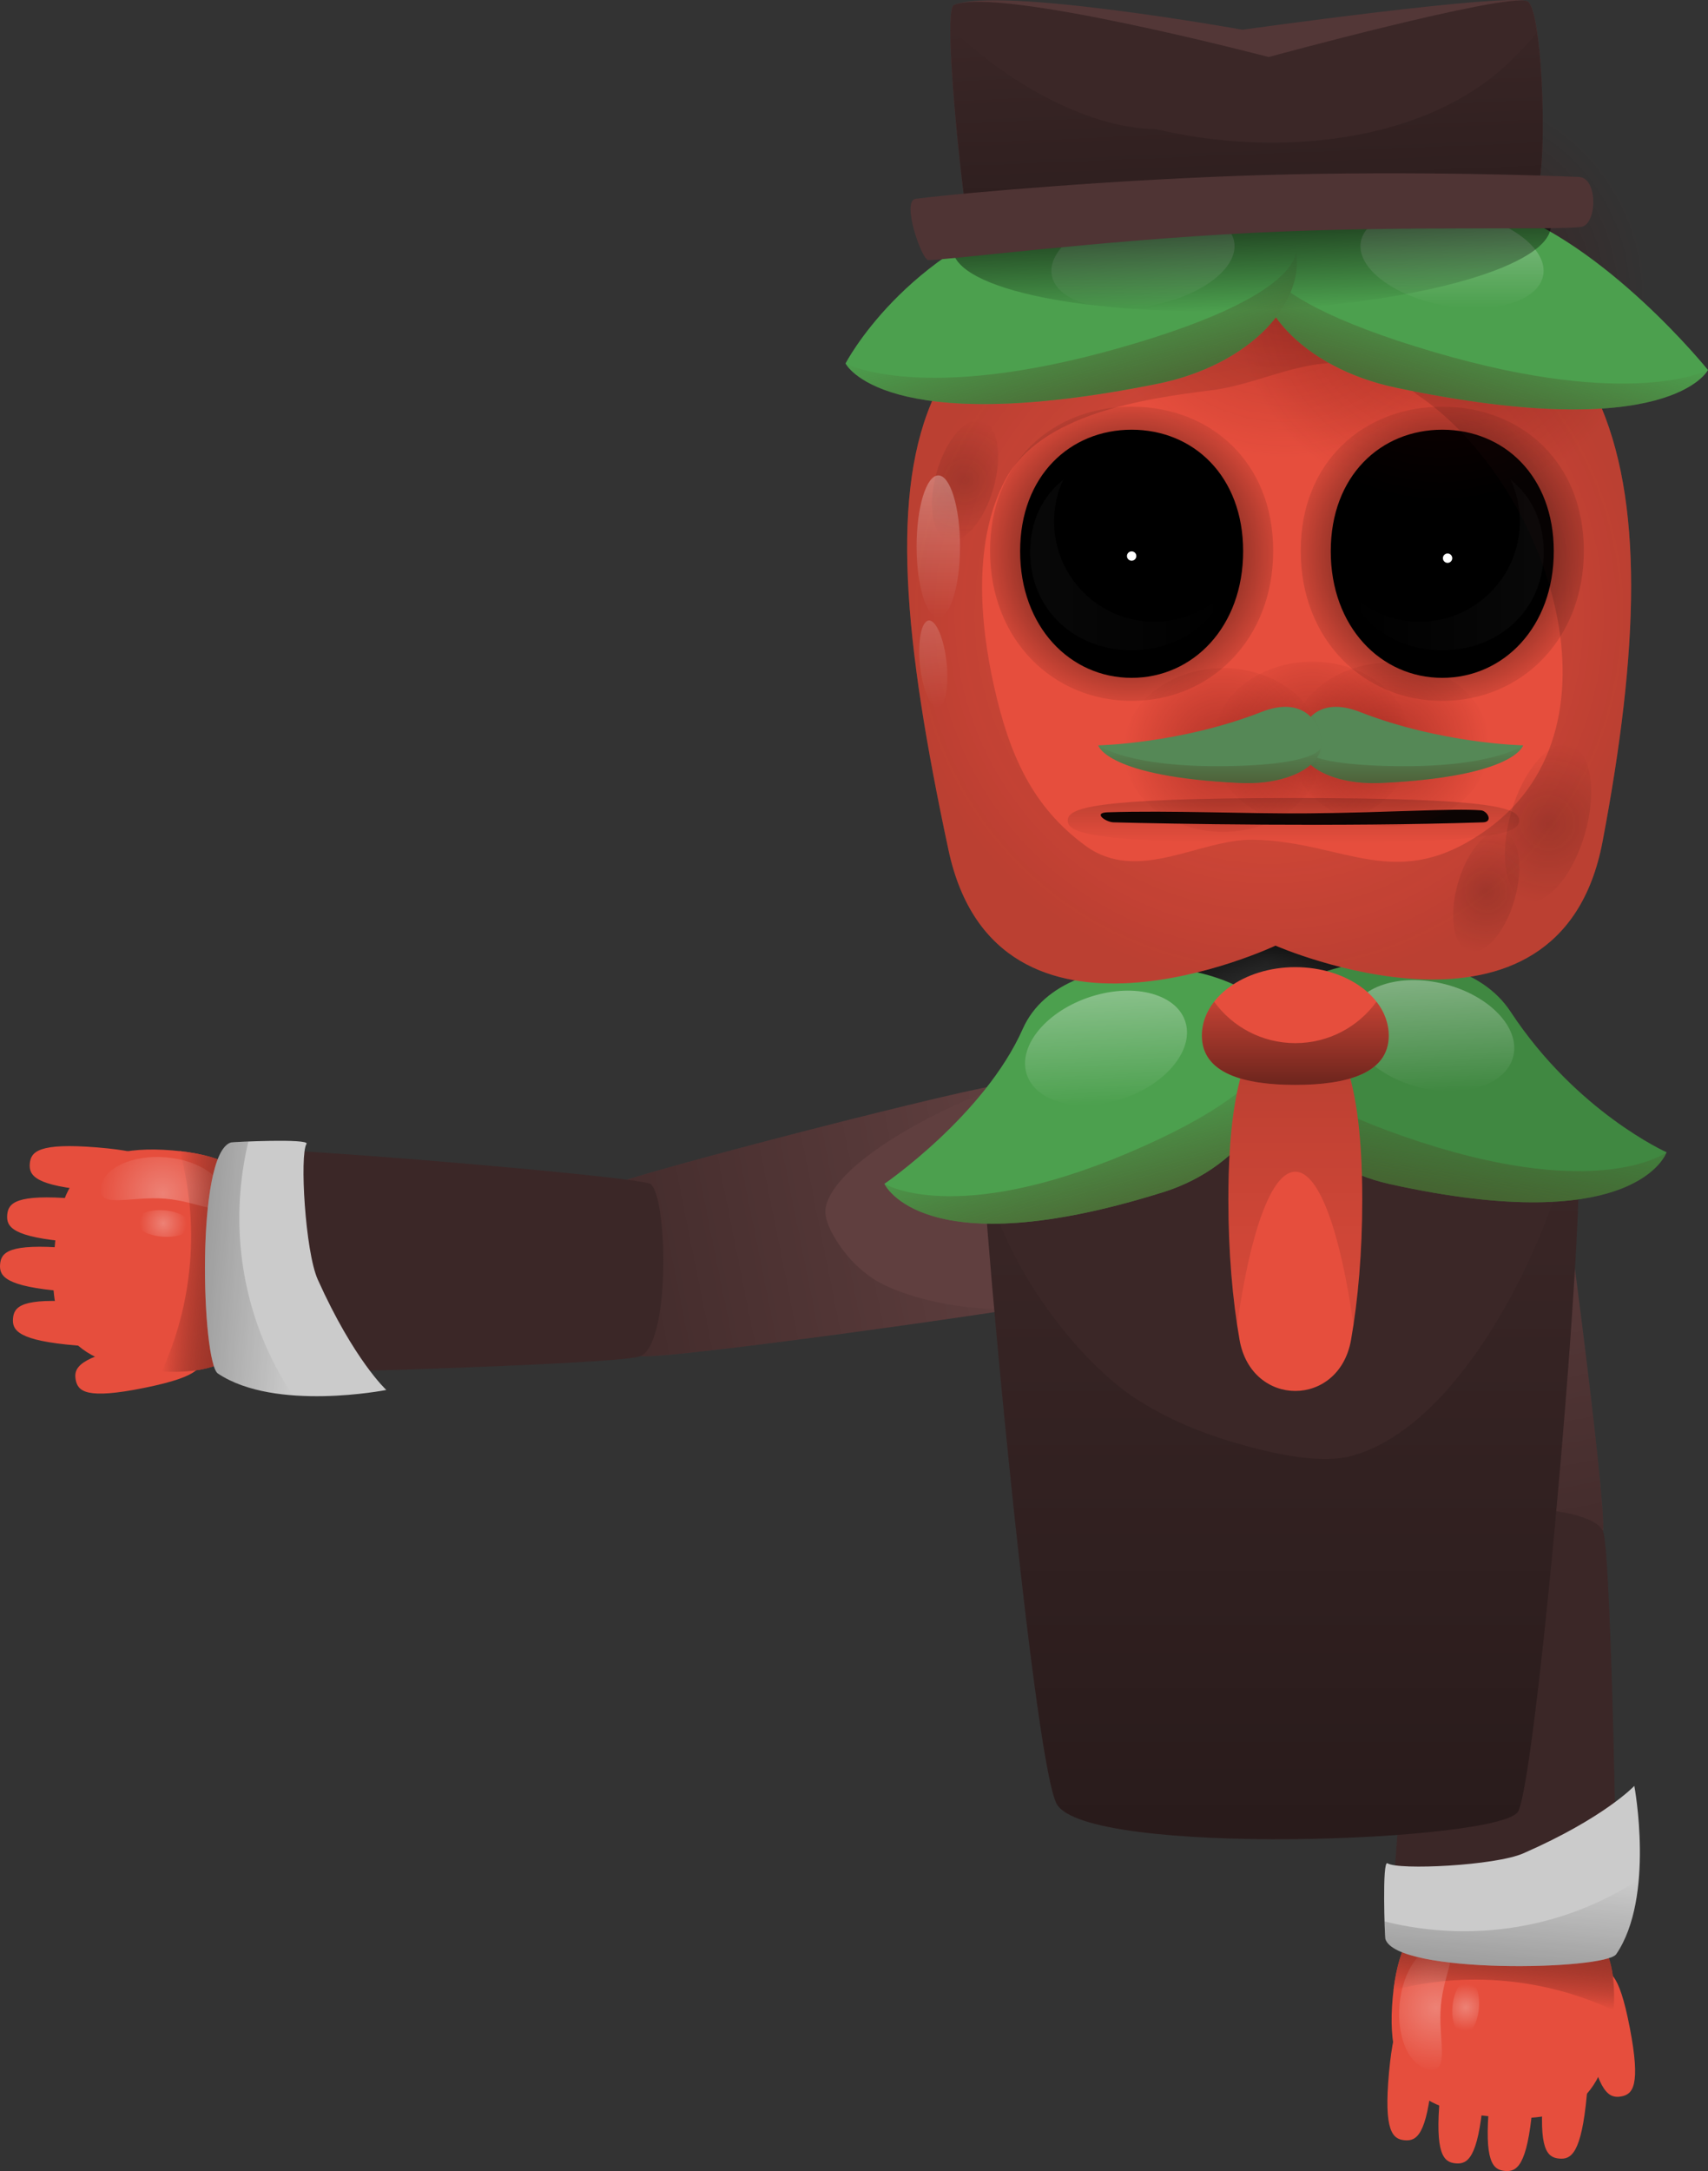 <svg version="1.1" xmlns="http://www.w3.org/2000/svg" xmlns:xlink="http://www.w3.org/1999/xlink" width="376.358" height="478.29" viewBox="0,0,376.358,478.29"><rect x="0" y="0" width="376.358" height="478.29" fill="#333333" stroke="none"/><defs><linearGradient x1="136.889" y1="263.545" x2="116.284" y2="261.853" gradientUnits="userSpaceOnUse" id="color-1"><stop offset="0" stop-color="#000000" stop-opacity="0.242"/><stop offset="1" stop-color="#e64e3d"/></linearGradient><radialGradient cx="114.508" cy="246.96" r="14.231" gradientUnits="userSpaceOnUse" id="color-2"><stop offset="0" stop-color="#ffffff" stop-opacity="0.29"/><stop offset="1" stop-color="#ffffff" stop-opacity="0"/></radialGradient><radialGradient cx="114.644" cy="253.526" r="5.156" gradientUnits="userSpaceOnUse" id="color-3"><stop offset="0" stop-color="#ffffff" stop-opacity="0.29"/><stop offset="1" stop-color="#ffffff" stop-opacity="0"/></radialGradient><linearGradient x1="304.399" y1="246.907" x2="212.107" y2="265.443" gradientUnits="userSpaceOnUse" id="color-4"><stop offset="0" stop-color="#000000" stop-opacity="0"/><stop offset="1" stop-color="#000000" stop-opacity="0.311"/></linearGradient><linearGradient x1="145.432" y1="264.005" x2="123.438" y2="262.2" gradientUnits="userSpaceOnUse" id="color-5"><stop offset="0" stop-color="#000000" stop-opacity="0"/><stop offset="1" stop-color="#000000" stop-opacity="0.222"/></linearGradient><linearGradient x1="411.873" y1="404.06" x2="409.977" y2="424.647" gradientUnits="userSpaceOnUse" id="color-6"><stop offset="0" stop-color="#000000" stop-opacity="0.242"/><stop offset="1" stop-color="#e64e3d"/></linearGradient><radialGradient cx="395.068" cy="426.276" r="14.231" gradientUnits="userSpaceOnUse" id="color-7"><stop offset="0" stop-color="#ffffff" stop-opacity="0.29"/><stop offset="1" stop-color="#ffffff" stop-opacity="0"/></radialGradient><radialGradient cx="401.634" cy="426.205" r="5.156" gradientUnits="userSpaceOnUse" id="color-8"><stop offset="0" stop-color="#ffffff" stop-opacity="0.29"/><stop offset="1" stop-color="#ffffff" stop-opacity="0"/></radialGradient><linearGradient x1="396.893" y1="236.394" x2="414.515" y2="328.865" gradientUnits="userSpaceOnUse" id="color-9"><stop offset="0" stop-color="#000000" stop-opacity="0"/><stop offset="1" stop-color="#000000" stop-opacity="0.311"/></linearGradient><linearGradient x1="412.418" y1="395.522" x2="410.394" y2="417.497" gradientUnits="userSpaceOnUse" id="color-10"><stop offset="0" stop-color="#000000" stop-opacity="0"/><stop offset="1" stop-color="#000000" stop-opacity="0.222"/></linearGradient><linearGradient x1="360.93" y1="231.975" x2="360.93" y2="389.167" gradientUnits="userSpaceOnUse" id="color-11"><stop offset="0" stop-color="#000000" stop-opacity="0"/><stop offset="1" stop-color="#000000" stop-opacity="0.311"/></linearGradient><radialGradient cx="357.737" cy="195.955" r="24.249" gradientUnits="userSpaceOnUse" id="color-12"><stop offset="0" stop-color="#5a5a5a"/><stop offset="1" stop-color="#272727"/></radialGradient><linearGradient x1="357.737" y1="185.851" x2="357.737" y2="213.098" gradientUnits="userSpaceOnUse" id="color-13"><stop offset="0" stop-color="#000000"/><stop offset="1" stop-color="#000000" stop-opacity="0"/></linearGradient><linearGradient x1="401.089" y1="223.756" x2="397.098" y2="248.586" gradientUnits="userSpaceOnUse" id="color-14"><stop offset="0" stop-color="#4a4323" stop-opacity="0"/><stop offset="1" stop-color="#4a4323" stop-opacity="0.561"/></linearGradient><linearGradient x1="393.529" y1="199.738" x2="394.819" y2="224.563" gradientUnits="userSpaceOnUse" id="color-15"><stop offset="0" stop-color="#ffffff" stop-opacity="0.339"/><stop offset="1" stop-color="#ffffff" stop-opacity="0"/></linearGradient><linearGradient x1="316.699" y1="226.987" x2="323.248" y2="251.373" gradientUnits="userSpaceOnUse" id="color-16"><stop offset="0" stop-color="#4a4323" stop-opacity="0"/><stop offset="1" stop-color="#4a4323" stop-opacity="0.561"/></linearGradient><linearGradient x1="321.734" y1="202.437" x2="323.025" y2="227.262" gradientUnits="userSpaceOnUse" id="color-17"><stop offset="0" stop-color="#ffffff" stop-opacity="0.339"/><stop offset="1" stop-color="#ffffff" stop-opacity="0"/></linearGradient><linearGradient x1="364.087" y1="304.039" x2="364.087" y2="208.074" gradientUnits="userSpaceOnUse" id="color-18"><stop offset="0" stop-color="#000000" stop-opacity="0"/><stop offset="1" stop-color="#000000" stop-opacity="0.207"/></linearGradient><linearGradient x1="364.087" y1="197.05" x2="364.087" y2="222.987" gradientUnits="userSpaceOnUse" id="color-19"><stop offset="0" stop-color="#000000" stop-opacity="0"/><stop offset="1" stop-color="#000000" stop-opacity="0.529"/></linearGradient><linearGradient x1="363.675" y1="159.793" x2="363.675" y2="169.732" gradientUnits="userSpaceOnUse" id="color-20"><stop offset="0" stop-color="#0b0403" stop-opacity="0.19"/><stop offset="1" stop-color="#0b0403" stop-opacity="0"/></linearGradient><radialGradient cx="384.931" cy="148.002" r="21.929" gradientUnits="userSpaceOnUse" id="color-21"><stop offset="0" stop-color="#4c0000" stop-opacity="0.335"/><stop offset="1" stop-color="#4c0000" stop-opacity="0"/></radialGradient><radialGradient cx="367.841" cy="147.786" r="21.929" gradientUnits="userSpaceOnUse" id="color-22"><stop offset="0" stop-color="#4c0000" stop-opacity="0.335"/><stop offset="1" stop-color="#4c0000" stop-opacity="0"/></radialGradient><linearGradient x1="389.682" y1="147.945" x2="389.682" y2="156.512" gradientUnits="userSpaceOnUse" id="color-23"><stop offset="0" stop-color="#4a4323" stop-opacity="0"/><stop offset="1" stop-color="#4a4323" stop-opacity="0.561"/></linearGradient><radialGradient cx="348.173" cy="149.213" r="21.929" gradientUnits="userSpaceOnUse" id="color-24"><stop offset="0" stop-color="#4c0000" stop-opacity="0.335"/><stop offset="1" stop-color="#4c0000" stop-opacity="0"/></radialGradient><linearGradient x1="345.264" y1="147.945" x2="345.264" y2="156.512" gradientUnits="userSpaceOnUse" id="color-25"><stop offset="0" stop-color="#4a4323" stop-opacity="0"/><stop offset="1" stop-color="#4a4323" stop-opacity="0.561"/></linearGradient><radialGradient cx="396.47" cy="105.983" r="35.528" gradientUnits="userSpaceOnUse" id="color-26"><stop offset="0" stop-color="#000000"/><stop offset="1" stop-color="#000000" stop-opacity="0"/></radialGradient><linearGradient x1="418.833" y1="108.462" x2="375.944" y2="108.462" gradientUnits="userSpaceOnUse" id="color-27"><stop offset="0" stop-color="#272727" stop-opacity="0.214"/><stop offset="1" stop-color="#272727" stop-opacity="0"/></linearGradient><radialGradient cx="328.02" cy="105.983" r="35.528" gradientUnits="userSpaceOnUse" id="color-28"><stop offset="0" stop-color="#000000"/><stop offset="1" stop-color="#000000" stop-opacity="0"/></radialGradient><linearGradient x1="305.658" y1="108.462" x2="348.547" y2="108.462" gradientUnits="userSpaceOnUse" id="color-29"><stop offset="0" stop-color="#272727" stop-opacity="0.214"/><stop offset="1" stop-color="#272727" stop-opacity="0"/></linearGradient><radialGradient cx="358.322" cy="119.546" r="81.103" gradientUnits="userSpaceOnUse" id="color-30"><stop offset="0" stop-color="#240c0a" stop-opacity="0"/><stop offset="1" stop-color="#240c0a" stop-opacity="0.218"/></radialGradient><radialGradient cx="419.78" cy="165.286" r="17.853" gradientUnits="userSpaceOnUse" id="color-31"><stop offset="0" stop-color="#240c0a" stop-opacity="0.19"/><stop offset="1" stop-color="#240c0a" stop-opacity="0"/></radialGradient><radialGradient cx="406.16" cy="180.355" r="13.705" gradientUnits="userSpaceOnUse" id="color-32"><stop offset="0" stop-color="#240c0a" stop-opacity="0.19"/><stop offset="1" stop-color="#240c0a" stop-opacity="0"/></radialGradient><radialGradient cx="291.311" cy="89.801" r="13.705" gradientUnits="userSpaceOnUse" id="color-33"><stop offset="0" stop-color="#240c0a" stop-opacity="0.19"/><stop offset="1" stop-color="#240c0a" stop-opacity="0"/></radialGradient><linearGradient x1="285.421" y1="88.72" x2="285.421" y2="120.009" gradientUnits="userSpaceOnUse" id="color-34"><stop offset="0" stop-color="#ffffff" stop-opacity="0.298"/><stop offset="1" stop-color="#ffffff" stop-opacity="0"/></linearGradient><linearGradient x1="283.302" y1="120.686" x2="285.332" y2="139.833" gradientUnits="userSpaceOnUse" id="color-35"><stop offset="0" stop-color="#ffffff" stop-opacity="0.161"/><stop offset="1" stop-color="#ffffff" stop-opacity="0"/></linearGradient><radialGradient cx="396.086" cy="48.964" r="45.723" gradientUnits="userSpaceOnUse" id="color-36"><stop offset="0" stop-color="#4c0000" stop-opacity="0.335"/><stop offset="1" stop-color="#4c0000" stop-opacity="0"/></radialGradient><radialGradient cx="361.848" cy="39.065" r="45.723" gradientUnits="userSpaceOnUse" id="color-37"><stop offset="0" stop-color="#4c0000" stop-opacity="0.335"/><stop offset="1" stop-color="#4c0000" stop-opacity="0"/></radialGradient><linearGradient x1="405.683" y1="51.417" x2="399.772" y2="73.157" gradientUnits="userSpaceOnUse" id="color-38"><stop offset="0" stop-color="#4a4323" stop-opacity="0"/><stop offset="1" stop-color="#4a4323" stop-opacity="0.561"/></linearGradient><linearGradient x1="398.619" y1="29.964" x2="398.619" y2="51.895" gradientUnits="userSpaceOnUse" id="color-39"><stop offset="0" stop-color="#ffffff" stop-opacity="0.339"/><stop offset="1" stop-color="#ffffff" stop-opacity="0"/></linearGradient><linearGradient x1="314.436" y1="50.4" x2="320.161" y2="72.189" gradientUnits="userSpaceOnUse" id="color-40"><stop offset="0" stop-color="#4a4323" stop-opacity="0"/><stop offset="1" stop-color="#4a4323" stop-opacity="0.561"/></linearGradient><linearGradient x1="330.519" y1="29.964" x2="330.519" y2="51.895" gradientUnits="userSpaceOnUse" id="color-41"><stop offset="0" stop-color="#ffffff" stop-opacity="0.339"/><stop offset="1" stop-color="#ffffff" stop-opacity="0"/></linearGradient><linearGradient x1="353.851" y1="20.032" x2="355.159" y2="52.338" gradientUnits="userSpaceOnUse" id="color-42"><stop offset="0" stop-color="#000000"/><stop offset="1" stop-color="#000000" stop-opacity="0"/></linearGradient><linearGradient x1="352.831" y1="-12.584" x2="354.747" y2="34.748" gradientUnits="userSpaceOnUse" id="color-43"><stop offset="0" stop-color="#000000" stop-opacity="0"/><stop offset="1" stop-color="#000000" stop-opacity="0.258"/></linearGradient></defs><g transform="translate(-78.666,16.015)"><g stroke-miterlimit="10"><g stroke="#000000" stroke-width="0"><g><path d="M108.771,280.347c12.776,-2.59 13.66,-0.591 14.131,2.001c0.471,2.592 0.35,4.795 -12.426,7.385c-12.776,2.59 -14.662,0.794 -15.133,-1.798c-0.471,-2.592 0.652,-4.998 13.428,-7.588z" fill="#e64e3d"/><path d="M113.175,242.637c-0.216,2.632 -0.901,4.725 -13.855,3.661c-12.954,-1.064 -14.304,-3.323 -14.088,-5.955c0.216,-2.632 1.917,-4.641 14.871,-3.578c12.954,1.064 13.288,3.239 13.072,5.872z" fill="#e64e3d"/><path d="M108.196,253.933c-0.216,2.632 -0.901,4.725 -13.855,3.661c-12.954,-1.064 -14.304,-3.323 -14.088,-5.955c0.216,-2.632 1.917,-4.641 14.871,-3.578c12.954,1.064 13.288,3.239 13.072,5.872z" fill="#e64e3d"/><path d="M106.629,264.806c-0.216,2.632 -0.901,4.725 -13.855,3.661c-12.954,-1.064 -14.304,-3.323 -14.088,-5.955c0.216,-2.632 1.917,-4.641 14.871,-3.578c12.954,1.064 13.288,3.239 13.072,5.872z" fill="#e64e3d"/><path d="M109.474,276.743c-0.216,2.632 -0.901,4.725 -13.855,3.661c-12.954,-1.064 -14.304,-3.323 -14.088,-5.955c0.216,-2.632 1.917,-4.641 14.871,-3.578c12.954,1.064 13.288,3.239 13.072,5.872z" fill="#e64e3d"/><path d="M136.889,263.545c-1.102,13.419 -2.839,24.228 -24.29,22.467c-21.452,-1.761 -23.085,-12.847 -21.983,-26.266c1.102,-13.419 4.521,-24.09 25.973,-22.329c21.452,1.761 21.402,12.709 20.301,26.128z" fill="#e64e3d"/><path d="M136.889,263.545c-1.072,13.057 -2.745,23.644 -22.598,22.582c3.362,-7.322 5.535,-15.38 6.237,-23.926c0.702,-8.546 -0.128,-16.85 -2.251,-24.622c19.76,2.191 19.684,12.908 18.612,25.966z" fill="url(#color-1)"/></g><g><path d="M115.092,248.062c-7.531,-0.618 -14.585,2.209 -14.221,-2.221c0.364,-4.43 6.764,-7.52 14.295,-6.902c7.531,0.618 13.341,4.711 12.978,9.141c-0.364,4.43 -5.52,0.6 -13.051,-0.018z" fill="url(#color-2)"/><path d="M114.405,256.432c-3.333,-0.274 -5.929,-1.797 -5.797,-3.402c0.132,-1.605 2.941,-2.685 6.274,-2.411c3.333,0.274 5.929,1.797 5.797,3.402c-0.132,1.605 -2.941,2.685 -6.274,2.411z" fill="url(#color-3)"/></g></g><g stroke="#000000" stroke-width="0"><path d="M219.953,282.73c-7.351,-0.971 -11.445,-35.279 -7.691,-37.276c5.01,-2.665 83.756,-22.968 87.471,-22.477c8.115,1.072 14.3,45.152 8.302,48.343c-1.44,0.766 -81.979,12.216 -88.081,11.41z" fill="#603f3f"/><path d="M212.261,245.454c5.01,-2.665 83.756,-22.968 87.471,-22.477c0.126,0.017 0.251,0.044 0.376,0.081c-15.697,5.342 -37.355,17.288 -39.463,26.739c-0.575,2.579 1.259,5.878 2.672,8.009c1.949,2.938 4.183,5.458 7.573,7.767c5.893,4.014 20.473,7.753 32.845,6.548c-16.976,2.757 -78.482,11.31 -83.784,10.61c-7.351,-0.971 -11.445,-35.279 -7.691,-37.276z" fill="url(#color-4)"/></g><g stroke="#000000" stroke-width="0"><path d="M219.533,282.835c-5.911,1.827 -87.114,4.123 -88.647,3.61c-6.385,-2.138 -6.628,-46.723 1.233,-49.153c3.599,-1.113 84.306,5.639 89.639,7.425c3.996,1.338 4.896,35.918 -2.225,38.119z" fill="#3b2727"/><g><path d="M163.792,290.197c0,0 -24.441,4.839 -37.109,-3.624c-3.534,-2.361 -4.992,-48.466 2.869,-50.896c0.431,-0.133 17.435,-0.922 16.653,0.304c-1.53,2.4 -0.288,23.734 2.484,29.899c8.006,17.803 15.103,24.317 15.103,24.317z" fill="#cbcbcb"/><path d="M126.682,286.572c-3.534,-2.361 -4.992,-48.466 2.869,-50.896c0.128,-0.039 1.707,-0.136 3.847,-0.221c-0.85,3.54 -1.441,7.195 -1.749,10.944c-1.365,16.621 3.062,32.329 11.535,44.983c-5.901,-0.45 -11.959,-1.775 -16.502,-4.81z" fill="url(#color-5)"/></g></g><g stroke="#000000" stroke-width="0"><g><path d="M428.396,432.343c-2.464,-12.801 -0.456,-13.665 2.14,-14.11c2.596,-0.445 4.798,-0.302 7.261,12.498c2.464,12.801 0.649,14.669 -1.947,15.114c-2.596,0.445 -4.991,-0.702 -7.455,-13.502z" fill="#e64e3d"/><path d="M390.732,427.566c2.63,0.242 4.716,0.948 3.524,13.89c-1.192,12.943 -3.464,14.271 -6.094,14.029c-2.63,-0.242 -4.622,-1.963 -3.43,-14.906c1.192,-12.943 3.371,-13.256 6.001,-13.013z" fill="#e64e3d"/><path d="M395.976,445.67c1.192,-12.943 3.371,-13.256 6.001,-13.013c2.63,0.242 4.716,0.948 3.524,13.89c-1.192,12.943 -3.464,14.271 -6.094,14.029c-2.63,-0.242 -4.622,-1.963 -3.43,-14.906z" fill="#e64e3d"/><path d="M406.833,447.345c1.192,-12.943 3.371,-13.256 6.001,-13.013c2.63,0.242 4.716,0.948 3.524,13.89c-1.192,12.943 -3.464,14.271 -6.094,14.029c-2.63,-0.242 -4.622,-1.963 -3.43,-14.906z" fill="#e64e3d"/><path d="M418.799,444.617c1.192,-12.943 3.371,-13.256 6.001,-13.013c2.63,0.242 4.716,0.948 3.524,13.89c-1.192,12.943 -3.464,14.271 -6.094,14.029c-2.63,-0.242 -4.622,-1.963 -3.43,-14.906z" fill="#e64e3d"/><path d="M385.545,424.101c1.973,-21.433 12.92,-21.276 26.328,-20.041c13.408,1.234 24.199,3.078 22.226,24.511c-1.973,21.433 -13.075,22.957 -26.482,21.722c-13.408,-1.234 -24.044,-4.759 -22.071,-26.193z" fill="#e64e3d"/><path d="M385.724,422.414c2.386,-19.737 13.102,-19.555 26.149,-18.354c13.046,1.201 23.615,2.979 22.358,22.82c-7.288,-3.435 -15.324,-5.687 -23.863,-6.473c-8.539,-0.786 -16.851,-0.039 -24.644,2.007z" fill="url(#color-6)"/></g><g><path d="M396.322,412.652c4.426,0.408 0.545,5.526 -0.147,13.051c-0.693,7.525 2.065,14.606 -2.361,14.198c-4.426,-0.408 -7.453,-6.838 -6.76,-14.362c0.693,-7.525 4.843,-13.294 9.269,-12.886z" fill="url(#color-7)"/><path d="M404.538,426.472c-0.307,3.331 -1.855,5.911 -3.459,5.763c-1.604,-0.148 -2.655,-2.967 -2.349,-6.298c0.307,-3.331 1.855,-5.911 3.459,-5.763c1.604,0.148 2.655,2.967 2.349,6.298z" fill="url(#color-8)"/></g></g><g stroke="#000000" stroke-width="0"><path d="M431.879,321.19c-1.044,7.341 -35.391,11.096 -37.35,7.322c-2.615,-5.036 -22.138,-83.979 -21.61,-87.689c1.153,-8.104 45.291,-13.853 48.423,-7.823c0.752,1.448 11.405,82.096 10.538,88.19z" fill="#603f3f"/><path d="M431.879,321.19c-1.044,7.341 -35.391,11.096 -37.35,7.322c-2.615,-5.036 -22.138,-83.979 -21.61,-87.689c0.018,-0.126 0.046,-0.251 0.084,-0.376c5.187,15.749 16.917,37.524 26.347,39.725c2.573,0.601 5.89,-1.2 8.035,-2.593c2.957,-1.92 5.499,-4.128 7.842,-7.496c4.072,-5.853 7.955,-20.395 6.873,-32.779c2.589,17.003 10.533,78.59 9.78,83.885z" fill="url(#color-9)"/></g><g stroke="#000000" stroke-width="0"><path d="M393.885,319.009c1.378,-3.982 35.964,-4.54 38.095,2.602c1.769,5.929 3.261,87.15 2.733,88.678c-2.201,6.363 -46.787,6.166 -49.139,-1.719c-1.077,-3.61 6.472,-84.246 8.311,-89.561z" fill="#3b2727"/><g><path d="M414.324,392.284c17.882,-7.83 24.465,-14.861 24.465,-14.861c0,0 4.597,24.488 -3.991,37.072c-2.396,3.51 -48.513,4.512 -50.865,-3.373c-0.129,-0.432 -0.749,-17.443 0.469,-16.649c2.384,1.554 23.73,0.523 29.922,-2.188z" fill="#cbcbcb"/><path d="M439.771,398.041c-0.509,5.896 -1.893,11.941 -4.973,16.454c-2.396,3.51 -48.513,4.512 -50.865,-3.373c-0.038,-0.128 -0.119,-1.708 -0.183,-3.849c3.532,0.885 7.181,1.512 10.926,1.857c16.607,1.529 32.358,-2.742 45.095,-11.089z" fill="url(#color-10)"/></g></g><path d="M413.222,383.002c-3.257,6.761 -95.303,10.176 -101.716,-1.621c-5.324,-9.792 -17.703,-145.569 -16.454,-148.163c5.204,-10.804 123.954,-13.671 131.034,-0.648c3.241,5.962 -8.517,141.409 -12.864,150.433z" fill="#3b2727" stroke="#000000" stroke-width="0"/><path d="M413.222,383.002c-3.257,6.761 -95.303,10.176 -101.716,-1.621c-4.626,-8.509 -14.579,-112.142 -16.29,-140.863c3.354,20.694 20.823,43.555 34.44,52.055c7.835,4.891 15.613,7.817 24.337,10.152c6.327,1.694 15.935,3.733 22.39,2.025c23.654,-6.259 43.556,-45.393 49.293,-72.776c0.163,0.195 0.3,0.393 0.41,0.595c3.241,5.962 -8.517,141.409 -12.864,150.433z" fill="url(#color-11)" stroke="#000000" stroke-width="0"/><path d="M381.986,206.059c0,0 -4.238,6.13 -24.617,6.981c-19.276,0.805 -23.882,-6.981 -23.882,-6.981v-20.208h48.499v20.208z" fill="url(#color-12)" stroke="#000000" stroke-width="0"/><path d="M381.986,206.059c0,0 -4.238,6.13 -24.617,6.981c-19.276,0.805 -23.882,-6.981 -23.882,-6.981v-20.208h48.499v20.208z" fill="url(#color-13)" stroke="#000000" stroke-width="0"/><g stroke="#000000" stroke-width="0"><g><path d="M356.283,210.468c2.366,-14.719 42.576,-22.86 55.247,-3.598c14.547,22.113 34.371,30.963 34.371,30.963c0,0 -6.414,19.122 -61.072,6.99c-18.42,-4.089 -30.912,-19.636 -28.546,-34.355z" fill="#408841"/><path d="M391.858,235.64c39.681,12.869 54.044,2.194 54.044,2.194c0,0 -6.414,19.122 -61.072,6.99c-18.42,-4.089 -30.912,-19.636 -28.546,-34.355c0.153,-0.952 -6.434,11.548 35.574,25.172z" fill="url(#color-14)"/></g><path d="M412.302,215.588c-0.602,6.489 -9.206,10.211 -19.218,8.312c-10.012,-1.899 -17.64,-8.698 -17.039,-15.188c0.602,-6.489 9.206,-10.211 19.218,-8.312c10.012,1.899 17.64,8.698 17.039,15.188z" fill="url(#color-15)"/></g><g stroke="#000000" stroke-width="0"><g><path d="M304.029,210.65c9.287,-20.931 52.019,-15.127 55.901,-0.672c3.882,14.455 -6.943,30.988 -24.858,36.613c-53.16,16.691 -61.529,-1.806 -61.529,-1.806c0,0 22.036,-15.09 30.486,-34.135z" fill="#4ca04e"/><path d="M327.123,238.04c40.411,-17.109 32.556,-28.998 32.807,-28.063c3.882,14.455 -6.943,30.988 -24.858,36.613c-53.16,16.691 -61.529,-1.806 -61.529,-1.806c0,0 15.408,9.417 53.58,-6.744z" fill="url(#color-16)"/></g><path d="M304.688,219.802c-1.272,-6.41 5.617,-13.824 15.388,-16.559c9.771,-2.735 18.723,0.244 19.996,6.654c1.272,6.41 -5.617,13.824 -15.388,16.559c-9.771,2.735 -18.723,-0.244 -19.996,-6.654z" fill="url(#color-17)"/></g><g stroke="#000000" stroke-width="0"><g><path d="M351.806,279.173c-1.561,-8.849 -2.471,-19.479 -2.471,-30.914c0,-30.807 6.604,-40.186 14.751,-40.186c8.147,0 14.751,9.379 14.751,40.186c0,11.435 -0.91,22.065 -2.471,30.914c-2.644,14.991 -21.917,14.991 -24.561,0z" fill="#e64e3d"/><path d="M349.335,248.259c0,-30.807 6.604,-40.186 14.751,-40.186c8.147,0 14.751,9.379 14.751,40.186c0,10.053 -0.703,19.485 -1.934,27.631c-2.876,-20.467 -7.546,-33.777 -12.817,-33.777c-5.272,0 -9.941,13.31 -12.817,33.777c-1.231,-8.146 -1.934,-17.578 -1.934,-27.631z" fill="url(#color-18)"/></g><g><path d="M364.087,197.05c11.37,0 20.587,6.75 20.587,15.076c0,8.326 -9.217,10.861 -20.587,10.861c-11.37,0 -20.587,-2.535 -20.587,-10.861c0,-8.326 9.217,-15.076 20.587,-15.076z" fill="#e64e3d"/><path d="M346.199,204.658c4.014,5.532 10.531,9.129 17.888,9.129c7.357,0 13.874,-3.597 17.888,-9.129c1.718,2.202 2.699,4.751 2.699,7.468c0,8.326 -9.217,10.861 -20.587,10.861c-11.37,0 -20.587,-2.535 -20.587,-10.861c0,-2.717 0.982,-5.266 2.699,-7.468z" fill="url(#color-19)"/></g></g><path d="M431.782,169.419c-9.549,50.309 -72.057,22.887 -72.057,22.887c0,0 -61.354,28.968 -72.057,-21.056c-19.878,-92.907 -11.994,-130.547 72.057,-132.747c76.854,-2.012 88.069,46.554 72.057,130.916z" fill="#e64e3d" stroke="#000000" stroke-width="0"/><path d="M363.675,159.793c44.652,0 49.731,2.225 49.731,4.969c0,2.745 -5.079,4.969 -49.731,4.969c-44.652,0 -49.731,-2.225 -49.731,-4.969c0,-2.745 5.079,-4.969 49.731,-4.969z" fill="url(#color-20)" stroke="#000000" stroke-width="0"/><path d="M405.457,165.148c-31.769,1.04 -69.959,0.306 -81.431,0c-1.707,-0.046 -4.59,-2.102 -1.349,-2.209c13.922,-0.456 30.657,0.351 44.34,0.227c17.867,-0.162 31.6,-1.132 37.934,-0.668c1.507,0.11 2.774,2.576 0.506,2.65z" fill="#0b0403" stroke="#000000" stroke-width="0"/><path d="M384.931,166.036c-12.111,0 -21.929,-8.074 -21.929,-18.034c0,-9.96 9.818,-18.034 21.929,-18.034c12.111,0 21.929,8.074 21.929,18.034c0,9.96 -9.818,18.034 -21.929,18.034z" fill="url(#color-21)" stroke="#000000" stroke-width="0"/><path d="M367.841,165.82c-12.111,0 -21.929,-8.074 -21.929,-18.034c0,-9.96 9.818,-18.034 21.929,-18.034c12.111,0 21.929,8.074 21.929,18.034c0,9.96 -9.818,18.034 -21.929,18.034z" fill="url(#color-22)" stroke="#000000" stroke-width="0"/><path d="M378.259,140.809c17.993,7.038 36.028,7.379 36.028,7.379c0,0 -1.746,6.925 -31.335,8.287c-9.971,0.459 -17.807,-3.436 -17.807,-8.514c0,-5.078 4.095,-10.68 13.114,-7.152z" fill="#558856" stroke="#000000" stroke-width="0"/><path d="M365.146,147.961c0,-0.328 -2.393,4.433 20.709,4.802c21.822,0.348 28.433,-4.574 28.433,-4.574c0,0 -1.746,6.925 -31.335,8.287c-9.971,0.459 -17.807,-3.436 -17.807,-8.514z" fill="url(#color-23)" stroke="#000000" stroke-width="0"/><path d="M326.245,149.213c0,-9.96 9.818,-18.034 21.929,-18.034c12.111,0 21.929,8.074 21.929,18.034c0,9.96 -9.818,18.034 -21.929,18.034c-12.111,0 -21.929,-8.074 -21.929,-18.034z" fill="url(#color-24)" stroke="#000000" stroke-width="0"/><path d="M369.8,147.961c0,5.078 -7.836,8.973 -17.807,8.514c-29.589,-1.362 -31.335,-8.287 -31.335,-8.287c0,0 18.035,-0.341 36.028,-7.379c9.019,-3.528 13.114,2.073 13.114,7.152z" fill="#558856" stroke="#000000" stroke-width="0"/><path d="M369.8,147.961c0,5.078 -7.836,8.973 -17.807,8.514c-29.589,-1.362 -31.335,-8.287 -31.335,-8.287c0,0 6.611,4.923 28.433,4.574c23.102,-0.369 20.709,-5.13 20.709,-4.802z" fill="url(#color-25)" stroke="#000000" stroke-width="0"/><path d="M365.273,105.329c0,-19.709 13.967,-31.757 31.197,-31.757c17.23,0 31.197,12.048 31.197,31.757c0,19.709 -13.967,33.066 -31.197,33.066c-17.23,0 -31.197,-13.358 -31.197,-33.066z" fill="url(#color-26)" stroke="#000000" stroke-width="0"/><path d="M396.47,78.651c13.57,0 24.571,10.16 24.571,26.78c0,16.62 -11.001,27.884 -24.571,27.884c-13.57,0 -24.571,-11.264 -24.571,-27.884c0,-16.62 11.001,-26.78 24.571,-26.78z" fill="#000000" stroke="#000000" stroke-width="0"/><g><g fill="none" stroke="none" stroke-width="1" font-family="sans-serif" font-weight="normal" font-size="12" text-anchor="start"/><path d="M396.47,127.241c-9.192,0 -17.089,-4.853 -20.526,-12.664c3.99,3.945 9.474,6.38 15.528,6.38c12.198,0 22.086,-9.888 22.086,-22.086c0,-3.279 -0.714,-6.39 -1.996,-9.188c4.468,3.6 7.27,9.033 7.27,15.871c0,12.926 -10.012,21.688 -22.362,21.688z" fill="url(#color-27)" stroke="#000000" stroke-width="0"/></g><path d="M359.217,105.329c0,19.709 -13.967,33.066 -31.197,33.066c-17.23,0 -31.197,-13.358 -31.197,-33.066c0,-19.709 13.967,-31.757 31.197,-31.757c17.23,0 31.197,12.048 31.197,31.757z" fill="url(#color-28)" stroke="#000000" stroke-width="0"/><path d="M352.591,105.431c0,16.62 -11.001,27.884 -24.571,27.884c-13.57,0 -24.571,-11.264 -24.571,-27.884c0,-16.62 11.001,-26.78 24.571,-26.78c13.57,0 24.571,10.16 24.571,26.78z" fill="#000000" stroke="#000000" stroke-width="0"/><g><g fill="none" stroke="none" stroke-width="1" font-family="sans-serif" font-weight="normal" font-size="12" text-anchor="start"/><path d="M328.02,127.241c-12.35,0 -22.362,-8.761 -22.362,-21.688c0,-6.839 2.802,-12.271 7.27,-15.871c-1.282,2.798 -1.996,5.909 -1.996,9.188c0,12.198 9.888,22.086 22.086,22.086c6.054,0 11.538,-2.435 15.528,-6.38c-3.438,7.811 -11.334,12.664 -20.526,12.664z" fill="url(#color-29)" stroke="#000000" stroke-width="0"/></g><g stroke="#000000" stroke-width="0"><path d="M431.782,169.419c-9.549,50.309 -72.057,22.887 -72.057,22.887c0,0 -61.354,28.968 -72.057,-21.056c-19.878,-92.907 -11.994,-130.547 72.057,-132.747c76.854,-2.012 88.069,46.554 72.057,130.916zM389.772,70.001c-0.44,-0.201 -0.858,-0.41 -1.259,-0.623c-2.099,-1.802 -4.54,-3.216 -7.212,-4.132c-1.772,-0.751 -3.86,-1.274 -6.693,-1.355c-10.372,-0.297 -19.196,4.844 -28.923,6.057c-14.722,1.836 -37.749,5.135 -45.512,19.774c-7.092,13.374 -5.681,31.291 -2.405,45.754c3.336,14.729 8.308,26.217 20.108,34.842c11.533,8.43 25.12,-1.51 36.854,-1.333c20.316,0.308 31.622,12.179 51.727,-2.342c32.053,-23.15 12.37,-77.126 -15.592,-95.767z" fill="url(#color-30)"/><path d="M411.639,162.96c2.709,-9.481 8.549,-16.125 13.045,-14.84c4.496,1.285 5.945,10.012 3.236,19.492c-2.709,9.481 -8.549,16.125 -13.045,14.84c-4.496,-1.285 -5.945,-10.011 -3.236,-19.492z" fill="url(#color-31)"/><path d="M409.925,167.177c3.451,0.986 4.564,7.685 2.484,14.963c-2.079,7.278 -6.563,12.378 -10.014,11.392c-3.451,-0.986 -4.564,-7.685 -2.484,-14.963c2.079,-7.278 6.563,-12.378 10.014,-11.392z" fill="url(#color-32)"/><path d="M285.062,88.015c2.079,-7.278 6.563,-12.378 10.014,-11.392c3.451,0.986 4.564,7.685 2.484,14.963c-2.079,7.278 -6.563,12.378 -10.014,11.392c-3.451,-0.986 -4.563,-7.685 -2.484,-14.963z" fill="url(#color-33)"/></g><path d="M285.421,88.72c2.643,0 4.785,7.004 4.785,15.644c0,8.64 -2.142,15.644 -4.785,15.644c-2.643,0 -4.785,-7.004 -4.785,-15.644c0,-8.64 2.142,-15.644 4.785,-15.644z" fill="url(#color-34)" stroke="#000000" stroke-width="0"/><path d="M281.388,130.57c-0.561,-5.287 0.296,-9.713 1.913,-9.884c1.617,-0.171 3.383,3.976 3.944,9.263c0.561,5.287 -0.296,9.713 -1.913,9.884c-1.617,0.171 -3.383,-3.976 -3.944,-9.263z" fill="url(#color-35)" stroke="#000000" stroke-width="0"/><g stroke="#000000" stroke-width="0"><g><g><path d="M440.207,60.962c-6.872,25.273 -32.197,40.39 -56.565,33.764c-24.367,-6.626 -38.55,-32.486 -31.677,-57.759c6.872,-25.273 32.197,-40.39 56.565,-33.764c24.367,6.626 38.55,32.486 31.677,57.759z" fill="url(#color-36)"/><path d="M405.969,51.062c-6.872,25.273 -32.197,40.39 -56.565,33.764c-24.367,-6.626 -38.55,-32.486 -31.677,-57.759c6.872,-25.273 32.197,-40.39 56.565,-33.764c24.367,6.626 38.55,32.486 31.677,57.759z" fill="url(#color-37)"/><path d="M408.645,29.725c23.809,7.726 46.379,35.772 46.379,35.772c0,0 -8.292,16.617 -68.765,3.885c-20.38,-4.291 -33.458,-18.461 -29.953,-31.348c3.504,-12.887 28.531,-16.036 52.34,-8.31z" fill="#4ca04e"/><path d="M394.659,61.549c43.667,12.823 60.364,3.948 60.364,3.948c0,0 -8.292,16.617 -68.765,3.885c-20.38,-4.291 -33.458,-18.461 -29.953,-31.348c0.227,-0.833 -7.874,9.939 38.354,23.515z" fill="url(#color-38)"/></g><path d="M418.71,44.636c-1.051,5.698 -10.898,8.658 -21.994,6.611c-11.096,-2.047 -19.239,-8.325 -18.188,-14.023c1.051,-5.698 10.898,-8.658 21.994,-6.611c11.096,2.047 19.239,8.325 18.188,14.023z" fill="url(#color-39)"/></g><g><g><path d="M363.927,37.441c3.394,12.916 -9.805,26.974 -30.221,31.09c-60.58,12.213 -68.729,-4.474 -68.729,-4.474c0,0 12.868,-24.889 44.641,-34.456c31.773,-9.567 50.916,-5.076 54.309,7.841z" fill="#4ca04e"/><path d="M363.927,37.441c3.394,12.916 -9.805,26.974 -30.221,31.09c-60.58,12.213 -68.729,-4.474 -68.729,-4.474c0,0 16.621,9.018 60.396,-3.43c46.343,-13.178 38.335,-24.02 38.554,-23.185z" fill="url(#color-40)"/></g><path d="M328.616,30.613c11.096,-2.047 20.943,0.913 21.994,6.611c1.051,5.698 -7.092,11.976 -18.188,14.023c-11.096,2.047 -20.943,-0.913 -21.994,-6.611c-1.051,-5.698 7.092,-11.976 18.188,-14.023z" fill="url(#color-41)"/></g></g><g stroke="#000000" stroke-width="0"><path d="M288.608,38.853c-0.361,-8.921 28.849,-17.347 65.243,-18.821c36.394,-1.473 66.19,4.564 66.551,13.485c0.361,8.921 -28.849,17.347 -65.243,18.821c-36.394,1.473 -66.19,-4.564 -66.551,-13.485z" fill="url(#color-42)"/><g><g><g><path d="M416.843,26.502c-5.047,2.185 -31.714,-2.088 -60.683,0.245c-29.161,2.348 -60.617,11.292 -63.311,10.42c-1.241,-0.401 -6.771,-50.866 -4.012,-52.06c9.732,-4.213 63.616,5.424 63.616,5.424c0,0 57.334,-8.031 62.678,-6.303c3.713,1.201 4.742,40.961 1.711,42.274z" fill="#533737"/><path d="M416.843,26.502c-5.047,2.185 -31.714,-2.088 -60.683,0.245c-29.161,2.348 -60.617,11.292 -63.311,10.42c-1.241,-0.401 -6.771,-50.866 -4.012,-52.06c9.732,-4.213 69.376,11.443 69.376,11.443c0,0 51.575,-14.049 56.919,-12.321c3.713,1.201 4.742,40.961 1.711,42.274z" fill="#3b2727"/></g><path d="M416.843,26.502c-5.047,2.185 -31.714,-2.088 -60.683,0.245c-29.161,2.348 -60.617,11.292 -63.311,10.42c-1.016,-0.329 -4.904,-34.188 -4.77,-47.13c10.911,10.764 29.165,22.219 45.244,22.386c26.61,6.312 59.22,3.137 77.749,-14.587c2.401,-2.296 4.51,-4.521 6.313,-6.735c1.722,11.735 1.736,34.415 -0.541,35.4z" fill="url(#color-43)"/></g><path d="M427.04,33.984c-5.919,0.756 -38.787,-0.362 -72.389,1.3c-33.824,1.673 -68.375,6.124 -71.461,5.994c-1.422,-0.06 -5.988,-13.081 -2.753,-13.494c11.413,-1.457 46.167,-4.356 76.64,-5.234c33.874,-0.976 63.396,0.161 69.516,0.42c4.253,0.18 4,10.56 0.446,11.013z" fill="#4f3434"/></g></g><path d="M326.991,106.483c0,-0.57 0.462,-1.032 1.032,-1.032c0.57,0 1.032,0.462 1.032,1.032c0,0.57 -0.462,1.032 -1.032,1.032c-0.57,0 -1.032,-0.462 -1.032,-1.032z" fill="#ffffff" stroke="none" stroke-width="0.5"/><path d="M396.607,106.955c0,-0.57 0.462,-1.032 1.032,-1.032c0.57,0 1.032,0.462 1.032,1.032c0,0.57 -0.462,1.032 -1.032,1.032c-0.57,0 -1.032,-0.462 -1.032,-1.032z" fill="#ffffff" stroke="none" stroke-width="0.5"/></g></g></svg>